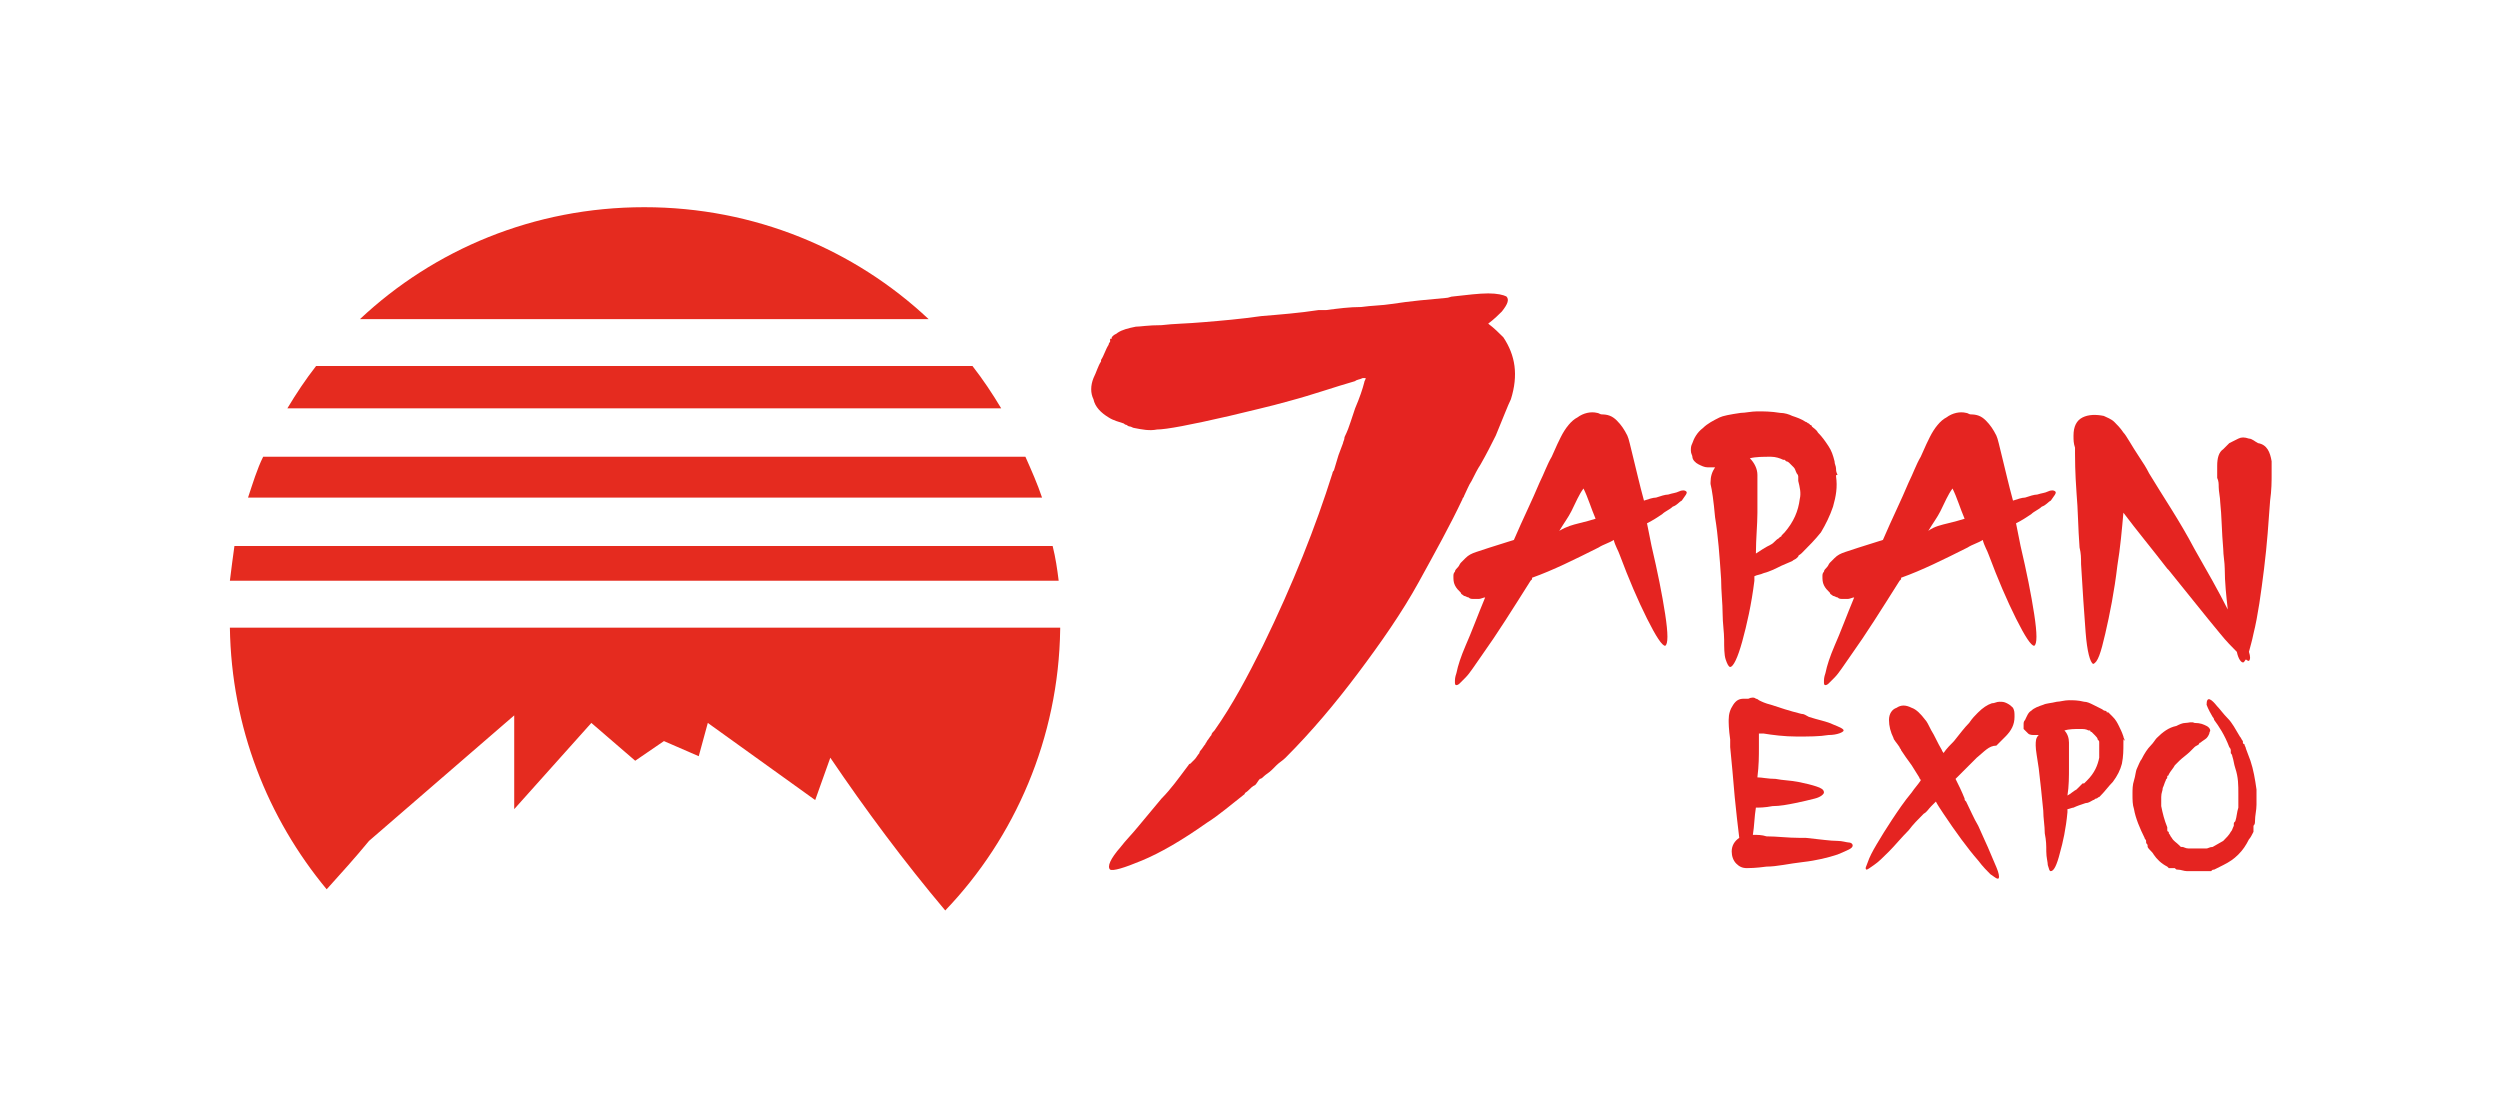 <?xml version="1.0" encoding="utf-8"?>
<!-- Generator: Adobe Illustrator 22.0.1, SVG Export Plug-In . SVG Version: 6.00 Build 0)  -->
<svg version="1.1" xmlns="http://www.w3.org/2000/svg" xmlns:xlink="http://www.w3.org/1999/xlink" x="0px" y="0px"
	 viewBox="0 0 165.3 73.9" style="enable-background:new 0 0 165.3 73.9;" xml:space="preserve">
<style type="text/css">
	.st0{fill:#E52421;}
	.st1{fill:#E52B1F;}
</style>
<g id="Calque_1">
</g>
<g id="Calque_2">
	<g>
		<g>
			<path class="st0" d="M99.4,22.3c0.8,1.2,1,2.5,0.5,4.1c-0.2,0.4-0.5,1.2-1,2.4c-0.3,0.6-0.6,1.2-1,1.9c-0.2,0.3-0.4,0.7-0.6,1.1
				c-0.2,0.3-0.3,0.6-0.5,1c0,0.1-0.1,0.1-0.1,0.2c-0.8,1.7-1.8,3.5-2.9,5.5c-1.1,2-2.5,4-4,6c-1.5,2-3.1,3.9-4.8,5.6
				c-0.2,0.2-0.4,0.3-0.6,0.5c0,0-0.1,0.1-0.1,0.1c-0.1,0.1-0.1,0.1-0.2,0.2c-0.2,0.2-0.4,0.3-0.5,0.4c-0.1,0.1-0.2,0.2-0.3,0.2
				c-0.1,0.1-0.2,0.3-0.3,0.4c-0.2,0.1-0.3,0.2-0.5,0.4c-0.1,0.1-0.2,0.1-0.2,0.2c-0.9,0.7-1.7,1.4-2.5,1.9c-1.7,1.2-3.1,2-4.3,2.5
				c-1.2,0.5-1.9,0.7-2.1,0.6c-0.2-0.2,0-0.7,0.7-1.5c0.3-0.4,0.8-0.9,1.2-1.4c0.5-0.6,1-1.2,1.5-1.8c0.6-0.6,1.1-1.3,1.7-2.1
				c0.1-0.1,0.1-0.2,0.2-0.2c0.1-0.1,0.2-0.2,0.3-0.3c0.1-0.1,0.2-0.3,0.3-0.4c0-0.1,0.1-0.2,0.1-0.2c0.1-0.1,0.2-0.3,0.3-0.4
				c0-0.1,0.1-0.1,0.1-0.2c0.1-0.1,0.2-0.3,0.3-0.4c0-0.1,0.1-0.2,0.2-0.3c1.2-1.7,2.2-3.6,3.2-5.6c2-4.1,3.5-7.9,4.6-11.4
				c0-0.1,0.1-0.2,0.1-0.2c0.1-0.3,0.2-0.7,0.3-1c0.1-0.3,0.2-0.5,0.3-0.8c0-0.1,0.1-0.2,0.1-0.4c0.2-0.4,0.3-0.7,0.4-1
				c0.1-0.3,0.2-0.6,0.3-0.9c0.3-0.7,0.5-1.3,0.6-1.7c0-0.1,0.1-0.2,0.1-0.3c-0.1,0-0.1,0-0.2,0c-0.2,0.1-0.4,0.1-0.5,0.2
				c-1.4,0.4-2.8,0.9-4.3,1.3c-1.4,0.4-2.8,0.7-4,1c-2.6,0.6-4.2,0.9-4.8,0.9c-0.5,0.1-1,0-1.5-0.1c-0.1,0-0.2-0.1-0.3-0.1
				c-0.1,0-0.2-0.1-0.2-0.1c-0.1,0-0.2-0.1-0.2-0.1c-0.3-0.1-0.7-0.2-1-0.4c-0.5-0.3-0.9-0.7-1-1.2c-0.2-0.4-0.2-0.9,0-1.4
				c0.2-0.4,0.3-0.8,0.5-1.1c0,0,0-0.1,0-0.1c0.2-0.3,0.3-0.7,0.5-1c0-0.1,0.1-0.2,0.1-0.2c0-0.1,0-0.1,0-0.2h0.1
				c0-0.1,0-0.1,0.1-0.2c0.1-0.1,0.2-0.1,0.3-0.2c0.3-0.2,0.7-0.3,1.2-0.4c0.3,0,0.8-0.1,1.7-0.1c0.8-0.1,1.7-0.1,2.8-0.2
				c1.2-0.1,2.4-0.2,3.8-0.4c1.2-0.1,2.5-0.2,3.8-0.4c0.2,0,0.3,0,0.5,0c0.8-0.1,1.5-0.2,2.3-0.2c0.7-0.1,1.4-0.1,2-0.2
				c1.3-0.2,2.5-0.3,3.6-0.4c0.2,0,0.3-0.1,0.5-0.1c0.9-0.1,1.7-0.2,2.3-0.2c0.6,0,1,0.1,1.2,0.2c0.2,0.2,0.1,0.5-0.3,1
				c-0.2,0.2-0.5,0.5-0.9,0.8C98.8,21.7,99.1,22,99.4,22.3z"/>
			<path class="st0" d="M111.5,32.5c0.1,0.1-0.1,0.3-0.3,0.6c-0.2,0.1-0.3,0.3-0.6,0.4c-0.2,0.2-0.5,0.3-0.7,0.5
				c-0.3,0.2-0.6,0.4-1,0.6c0.1,0.5,0.2,1,0.3,1.5c0.4,1.7,0.7,3.2,0.9,4.5c0.2,1.3,0.2,2,0,2.1c-0.2,0-0.6-0.6-1.2-1.8
				c-0.6-1.2-1.2-2.6-1.8-4.2c-0.1-0.3-0.3-0.6-0.4-1c-0.3,0.2-0.7,0.3-1,0.5c-1.6,0.8-3,1.5-4.4,2c0,0,0,0,0,0.1
				c0,0-0.1,0.1-0.1,0.1c-1.2,1.9-2.2,3.5-3.2,4.9c-0.5,0.7-0.8,1.2-1.1,1.5c-0.2,0.2-0.3,0.3-0.4,0.4c-0.1,0.1-0.2,0.1-0.2,0.1
				c-0.1,0-0.1-0.1-0.1-0.2c0-0.2,0-0.3,0.1-0.6c0.1-0.5,0.3-1.1,0.6-1.8c0.4-0.9,0.8-2,1.3-3.2c-0.1,0-0.3,0.1-0.4,0.1
				c-0.1,0-0.3,0-0.4,0c-0.1,0-0.2,0-0.3-0.1c-0.1,0-0.2-0.1-0.3-0.1c-0.1-0.1-0.2-0.1-0.2-0.2c-0.2-0.2-0.3-0.3-0.4-0.5
				c-0.1-0.2-0.1-0.4-0.1-0.6c0-0.1,0-0.2,0.1-0.3c0-0.1,0.1-0.2,0.2-0.3c0.1-0.1,0.1-0.2,0.2-0.3c0.1-0.1,0.2-0.2,0.3-0.3
				c0.2-0.2,0.4-0.3,0.7-0.4c0.3-0.1,1.2-0.4,2.5-0.8c0.6-1.4,1.2-2.6,1.7-3.8c0.3-0.6,0.5-1.2,0.8-1.7c0.3-0.7,0.5-1.1,0.6-1.3
				c0.3-0.6,0.7-1.1,1.1-1.3c0.4-0.3,0.9-0.4,1.3-0.3c0.1,0,0.2,0.1,0.3,0.1c0.4,0,0.7,0.1,1,0.4c0.3,0.3,0.5,0.6,0.7,1
				c0.1,0.2,0.2,0.7,0.4,1.5c0.2,0.8,0.4,1.7,0.7,2.8c0.3-0.1,0.6-0.2,0.8-0.2c0.3-0.1,0.6-0.2,0.8-0.2c0.3-0.1,0.5-0.1,0.7-0.2
				C111.2,32.4,111.4,32.4,111.5,32.5z M104.4,34.6c0.4-0.1,0.8-0.2,1.1-0.3c-0.3-0.7-0.5-1.4-0.8-2c-0.3,0.4-0.5,0.9-0.8,1.5
				c-0.2,0.4-0.5,0.8-0.8,1.3C103.6,34.8,104,34.7,104.4,34.6z"/>
			<path class="st0" d="M121.4,31.5c0.1,0.7,0,1.3-0.2,2c-0.2,0.6-0.5,1.2-0.8,1.7c-0.4,0.5-0.8,0.9-1.2,1.3c0,0-0.1,0.1-0.1,0.1
				c-0.1,0.1-0.2,0.1-0.2,0.2c0,0,0,0-0.1,0.1c-0.1,0.1-0.2,0.1-0.3,0.2c-0.2,0.1-0.5,0.2-0.7,0.3c-0.4,0.2-0.8,0.4-1.2,0.5
				c-0.2,0.1-0.4,0.1-0.6,0.2c0,0.1,0,0.2,0,0.3c-0.2,1.6-0.5,2.9-0.8,4c-0.3,1.1-0.6,1.7-0.8,1.7c-0.1,0-0.2-0.2-0.3-0.5
				c-0.1-0.3-0.1-0.8-0.1-1.3c0-0.5-0.1-1.1-0.1-1.7c0-0.7-0.1-1.5-0.1-2.3c-0.1-1.5-0.2-2.9-0.4-4.1c-0.1-1.1-0.2-1.8-0.3-2.2
				c0,0,0,0,0-0.1c0-0.4,0.1-0.7,0.3-1c-0.1,0-0.1,0-0.2,0c-0.1,0-0.2,0-0.3,0c-0.2,0-0.4-0.1-0.6-0.2c-0.2-0.1-0.4-0.3-0.4-0.5
				c0-0.1-0.1-0.2-0.1-0.4c0-0.2,0-0.3,0.1-0.5c0.1-0.3,0.3-0.7,0.7-1c0.3-0.3,0.7-0.5,1.1-0.7c0.2-0.1,0.7-0.2,1.4-0.3
				c0.3,0,0.7-0.1,1.1-0.1c0.4,0,0.9,0,1.5,0.1c0.3,0,0.6,0.1,0.8,0.2c0.3,0.1,0.6,0.2,0.9,0.4c0.1,0,0.1,0.1,0.2,0.1
				c0,0,0.1,0.1,0.1,0.1c0,0,0.1,0,0.1,0.1c0.1,0.1,0.3,0.2,0.4,0.4c0.3,0.3,0.5,0.6,0.7,0.9c0.2,0.3,0.3,0.6,0.4,1
				c0,0.2,0.1,0.3,0.1,0.5c0,0.1,0,0.2,0.1,0.4C121.4,31.4,121.4,31.4,121.4,31.5z M119,33c0.1-0.4,0-0.8-0.1-1.2c0,0,0-0.1,0-0.1
				c0-0.1,0-0.1,0-0.2c0-0.1-0.1-0.2-0.1-0.2c-0.1-0.2-0.1-0.3-0.2-0.4c-0.1-0.1-0.2-0.2-0.3-0.3c0,0-0.1-0.1-0.2-0.1
				c0,0,0,0-0.1-0.1l-0.1,0c-0.2-0.1-0.5-0.2-0.8-0.2c-0.5,0-1,0-1.4,0.1c0.3,0.3,0.5,0.7,0.5,1.1c0,0.1,0,0.4,0,0.9
				c0,0.1,0,0.2,0,0.3c0,0.1,0,0.3,0,0.4c0,0.1,0,0.1,0,0.2c0,0.2,0,0.4,0,0.7c0,0.8-0.1,1.7-0.1,2.7c0.3-0.2,0.6-0.4,1-0.6
				c0.2-0.1,0.3-0.3,0.5-0.4c0,0,0.1-0.1,0.1-0.1c0,0,0.1,0,0.1-0.1c0,0,0.1-0.1,0.1-0.1c0,0,0.1-0.1,0.1-0.1
				C118.6,34.5,118.9,33.8,119,33z"/>
			<path class="st0" d="M135.9,32.5c0.1,0.1-0.1,0.3-0.3,0.6c-0.2,0.1-0.3,0.3-0.6,0.4c-0.2,0.2-0.5,0.3-0.7,0.5
				c-0.3,0.2-0.6,0.4-1,0.6c0.1,0.5,0.2,1,0.3,1.5c0.4,1.7,0.7,3.2,0.9,4.5c0.2,1.3,0.2,2,0,2.1c-0.2,0-0.6-0.6-1.2-1.8
				c-0.6-1.2-1.2-2.6-1.8-4.2c-0.1-0.3-0.3-0.6-0.4-1c-0.3,0.2-0.7,0.3-1,0.5c-1.6,0.8-3,1.5-4.4,2c0,0,0,0,0,0.1
				c0,0-0.1,0.1-0.1,0.1c-1.2,1.9-2.2,3.5-3.2,4.9c-0.5,0.7-0.8,1.2-1.1,1.5c-0.2,0.2-0.3,0.3-0.4,0.4c-0.1,0.1-0.2,0.1-0.2,0.1
				c-0.1,0-0.1-0.1-0.1-0.2c0-0.2,0-0.3,0.1-0.6c0.1-0.5,0.3-1.1,0.6-1.8c0.4-0.9,0.8-2,1.3-3.2c-0.1,0-0.3,0.1-0.4,0.1
				c-0.1,0-0.3,0-0.4,0c-0.1,0-0.2,0-0.3-0.1c-0.1,0-0.2-0.1-0.3-0.1c-0.1-0.1-0.2-0.1-0.2-0.2c-0.2-0.2-0.3-0.3-0.4-0.5
				c-0.1-0.2-0.1-0.4-0.1-0.6c0-0.1,0-0.2,0.1-0.3c0-0.1,0.1-0.2,0.2-0.3c0.1-0.1,0.1-0.2,0.2-0.3c0.1-0.1,0.2-0.2,0.3-0.3
				c0.2-0.2,0.4-0.3,0.7-0.4c0.3-0.1,1.2-0.4,2.5-0.8c0.6-1.4,1.2-2.6,1.7-3.8c0.3-0.6,0.5-1.2,0.8-1.7c0.3-0.7,0.5-1.1,0.6-1.3
				c0.3-0.6,0.7-1.1,1.1-1.3c0.4-0.3,0.9-0.4,1.3-0.3c0.1,0,0.2,0.1,0.3,0.1c0.4,0,0.7,0.1,1,0.4c0.3,0.3,0.5,0.6,0.7,1
				c0.1,0.2,0.2,0.7,0.4,1.5c0.2,0.8,0.4,1.7,0.7,2.8c0.3-0.1,0.6-0.2,0.8-0.2c0.3-0.1,0.6-0.2,0.8-0.2c0.3-0.1,0.5-0.1,0.7-0.2
				C135.6,32.4,135.8,32.4,135.9,32.5z M128.8,34.6c0.4-0.1,0.8-0.2,1.1-0.3c-0.3-0.7-0.5-1.4-0.8-2c-0.3,0.4-0.5,0.9-0.8,1.5
				c-0.2,0.4-0.5,0.8-0.8,1.3C127.9,34.8,128.4,34.7,128.8,34.6z"/>
			<path class="st0" d="M150.2,30.5c0,0.1,0,0.2,0,0.3c0,0.2,0,0.3,0,0.6c0,0.4,0,1-0.1,1.7c-0.1,1.4-0.2,2.9-0.4,4.5
				c-0.2,1.6-0.4,3.1-0.7,4.3c-0.1,0.5-0.2,0.8-0.3,1.2c0.1,0.3,0.1,0.5,0,0.6c0,0-0.1,0-0.2-0.1c-0.1,0.1-0.1,0.2-0.2,0.2
				c-0.1,0-0.3-0.2-0.4-0.7c-0.3-0.3-0.7-0.7-1.1-1.2c-1-1.2-2.1-2.6-3.4-4.2c0,0-0.1-0.1-0.1-0.1c-1-1.3-2-2.5-2.9-3.7
				c-0.1,1.1-0.2,2.3-0.4,3.5c-0.2,1.7-0.5,3.2-0.8,4.5c-0.3,1.3-0.5,1.9-0.8,2c-0.2-0.1-0.4-0.8-0.5-2.1c-0.1-1.3-0.2-2.8-0.3-4.5
				c0-0.4,0-0.7-0.1-1.1c-0.1-1.3-0.1-2.5-0.2-3.6c-0.1-1.4-0.1-2.3-0.1-2.6c0-0.1,0-0.3,0-0.4c-0.1-0.3-0.1-0.5-0.1-0.8
				c0-0.6,0.2-1,0.6-1.2c0.4-0.2,0.9-0.2,1.4-0.1c0.2,0.1,0.5,0.2,0.7,0.4c0.2,0.2,0.4,0.4,0.6,0.7c0.2,0.2,0.5,0.8,1.1,1.7
				c0.2,0.3,0.4,0.6,0.6,1c0.9,1.5,2,3.1,3,5c0.8,1.4,1.6,2.8,2.2,4c-0.1-0.9-0.2-1.8-0.2-2.7c0-0.4-0.1-0.9-0.1-1.3
				c-0.1-1.1-0.1-2.2-0.2-3.1c0-0.3-0.1-0.7-0.1-1c0-0.2,0-0.4-0.1-0.6c0-0.1,0-0.2,0-0.2c0-0.1,0-0.2,0-0.3c0-0.2,0-0.3,0-0.3
				c0-0.5,0.1-0.9,0.4-1.1c0.1-0.1,0.3-0.3,0.4-0.4c0.2-0.1,0.4-0.2,0.6-0.3c0.2-0.1,0.4-0.1,0.7,0c0.2,0,0.4,0.2,0.6,0.3
				C149.9,29.4,150.1,29.9,150.2,30.5z"/>
			<path class="st0" d="M121.5,55.6c0.3,0,0.6,0.1,0.7,0.1c0.2,0,0.3,0.1,0.3,0.2c0,0.2-0.3,0.3-1,0.6c-0.6,0.2-1.4,0.4-2.3,0.5
				c-0.9,0.1-1.7,0.3-2.4,0.3c-0.7,0.1-1.2,0.1-1.3,0.1c-0.3,0-0.5-0.1-0.7-0.3c-0.2-0.2-0.3-0.5-0.3-0.8c0-0.4,0.2-0.7,0.5-0.9
				c-0.1-0.8-0.2-1.7-0.3-2.7c-0.1-1.2-0.2-2.3-0.3-3.3c0-0.2,0-0.4,0-0.5c-0.1-0.7-0.1-1.1-0.1-1.3c0-0.4,0.1-0.7,0.3-1
				c0.2-0.3,0.4-0.4,0.7-0.4c0.1,0,0.2,0,0.3,0c0.2-0.1,0.4-0.1,0.5,0c0,0,0.1,0,0.2,0.1c0.2,0.1,0.4,0.2,0.8,0.3
				c0.6,0.2,1.2,0.4,2,0.6c0.2,0,0.3,0.1,0.5,0.2c0.6,0.2,1.2,0.3,1.6,0.5c0.5,0.2,0.7,0.3,0.7,0.4c0,0.1-0.4,0.3-1,0.3
				c-0.6,0.1-1.3,0.1-2.1,0.1c-0.8,0-1.6-0.1-2.2-0.2c-0.1,0-0.2,0-0.3,0c0,0.3,0,0.6,0,0.9c0,0.6,0,1.2-0.1,2
				c0.3,0,0.7,0.1,1.2,0.1c0.5,0.1,1,0.1,1.5,0.2c0.5,0.1,0.9,0.2,1.2,0.3c0.3,0.1,0.5,0.2,0.5,0.4c0,0.1-0.2,0.3-0.6,0.4
				c-0.4,0.1-0.8,0.2-1.3,0.3c-0.5,0.1-1,0.2-1.5,0.2c-0.5,0.1-0.9,0.1-1.1,0.1c-0.1,0.6-0.1,1.2-0.2,1.8c0.3,0,0.6,0,0.9,0.1
				c0.7,0,1.4,0.1,2.2,0.1c0.1,0,0.3,0,0.4,0C120.4,55.5,121,55.6,121.5,55.6z"/>
			<path class="st0" d="M130.7,50.1c-0.4,0.4-0.9,0.9-1.4,1.4c0.2,0.4,0.4,0.8,0.6,1.3c0,0.1,0,0.1,0.1,0.2c0.3,0.6,0.5,1.1,0.8,1.6
				c0.3,0.7,0.6,1.3,0.8,1.8c0.2,0.5,0.4,0.9,0.5,1.2c0.1,0.3,0.1,0.5,0,0.5c-0.1,0-0.2-0.1-0.5-0.3c-0.2-0.2-0.5-0.5-0.8-0.9
				c-0.7-0.8-1.5-1.9-2.3-3.1c-0.2-0.3-0.4-0.6-0.5-0.8c-0.1,0.1-0.2,0.2-0.3,0.3c-0.2,0.2-0.3,0.4-0.5,0.5c-0.4,0.4-0.7,0.7-1,1.1
				c-0.5,0.5-0.9,1-1.3,1.4c-0.4,0.4-0.7,0.7-1,0.9c-0.3,0.2-0.4,0.3-0.5,0.3c-0.1-0.1,0-0.2,0.1-0.5c0.1-0.3,0.3-0.7,0.6-1.2
				c0.3-0.5,0.6-1,1-1.6c0.4-0.6,0.8-1.2,1.3-1.8c0.2-0.3,0.4-0.5,0.6-0.8c0-0.1-0.1-0.1-0.1-0.2c0,0,0,0,0,0
				c-0.2-0.3-0.3-0.5-0.5-0.8c-0.3-0.4-0.5-0.7-0.7-1c0-0.1-0.1-0.1-0.1-0.2c-0.2-0.3-0.4-0.5-0.4-0.6c-0.2-0.4-0.3-0.8-0.3-1.2
				c0-0.4,0.2-0.7,0.5-0.8c0.3-0.2,0.6-0.2,1,0c0.3,0.1,0.6,0.4,0.9,0.8c0.1,0.1,0.2,0.3,0.4,0.7c0.2,0.3,0.4,0.8,0.7,1.3
				c0,0.1,0.1,0.1,0.1,0.2c0.2-0.3,0.5-0.6,0.7-0.8c0.4-0.5,0.7-0.9,1-1.2c0.2-0.3,0.4-0.5,0.5-0.6c0,0,0,0,0.1-0.1
				c0.3-0.3,0.6-0.5,0.9-0.6c0.2,0,0.3-0.1,0.5-0.1c0.2,0,0.3,0,0.5,0.1c0.2,0.1,0.3,0.2,0.4,0.3c0.1,0.2,0.1,0.3,0.1,0.6
				c0,0.5-0.2,0.9-0.6,1.3c-0.1,0.1-0.2,0.2-0.3,0.3c-0.1,0.1-0.2,0.2-0.3,0.3C131.5,49.3,131.2,49.7,130.7,50.1z M130.7,50.1
				c-0.4,0.4-0.9,0.9-1.4,1.4c0.2,0.4,0.4,0.8,0.6,1.3c0,0.1,0,0.1,0.1,0.2c0.3,0.6,0.5,1.1,0.8,1.6c0.3,0.7,0.6,1.3,0.8,1.8
				c0.2,0.5,0.4,0.9,0.5,1.2c0.1,0.3,0.1,0.5,0,0.5c-0.1,0-0.2-0.1-0.5-0.3c-0.2-0.2-0.5-0.5-0.8-0.9c-0.7-0.8-1.5-1.9-2.3-3.1
				c-0.2-0.3-0.4-0.6-0.5-0.8c-0.1,0.1-0.2,0.2-0.3,0.3c-0.2,0.2-0.3,0.4-0.5,0.5c-0.4,0.4-0.7,0.7-1,1.1c-0.5,0.5-0.9,1-1.3,1.4
				c-0.4,0.4-0.7,0.7-1,0.9c-0.3,0.2-0.4,0.3-0.5,0.3c-0.1-0.1,0-0.2,0.1-0.5c0.1-0.3,0.3-0.7,0.6-1.2c0.3-0.5,0.6-1,1-1.6
				c0.4-0.6,0.8-1.2,1.3-1.8c0.2-0.3,0.4-0.5,0.6-0.8c0-0.1-0.1-0.1-0.1-0.2c0,0,0,0,0,0c-0.2-0.3-0.3-0.5-0.5-0.8
				c-0.3-0.4-0.5-0.7-0.7-1c0-0.1-0.1-0.1-0.1-0.2c-0.2-0.3-0.4-0.5-0.4-0.6c-0.2-0.4-0.3-0.8-0.3-1.2c0-0.4,0.2-0.7,0.5-0.8
				c0.3-0.2,0.6-0.2,1,0c0.3,0.1,0.6,0.4,0.9,0.8c0.1,0.1,0.2,0.3,0.4,0.7c0.2,0.3,0.4,0.8,0.7,1.3c0,0.1,0.1,0.1,0.1,0.2
				c0.2-0.3,0.5-0.6,0.7-0.8c0.4-0.5,0.7-0.9,1-1.2c0.2-0.3,0.4-0.5,0.5-0.6c0,0,0,0,0.1-0.1c0.3-0.3,0.6-0.5,0.9-0.6
				c0.2,0,0.3-0.1,0.5-0.1c0.2,0,0.3,0,0.5,0.1c0.2,0.1,0.3,0.2,0.4,0.3c0.1,0.2,0.1,0.3,0.1,0.6c0,0.5-0.2,0.9-0.6,1.3
				c-0.1,0.1-0.2,0.2-0.3,0.3c-0.1,0.1-0.2,0.2-0.3,0.3C131.5,49.3,131.2,49.7,130.7,50.1z"/>
			<path class="st0" d="M140.4,49.1c0,0.5,0,0.9-0.1,1.4c-0.1,0.4-0.3,0.8-0.6,1.2c-0.3,0.3-0.5,0.6-0.8,0.9c0,0,0,0-0.1,0.1
				c-0.1,0-0.1,0.1-0.2,0.1c0,0,0,0,0,0c-0.1,0-0.1,0.1-0.2,0.1c-0.2,0.1-0.3,0.2-0.5,0.2c-0.3,0.1-0.6,0.2-0.8,0.3
				c-0.1,0-0.3,0.1-0.4,0.1c0,0.1,0,0.1,0,0.2c-0.1,1.1-0.3,2-0.5,2.7c-0.2,0.8-0.4,1.2-0.6,1.2c-0.1,0-0.1-0.1-0.2-0.4
				c0-0.2-0.1-0.5-0.1-0.9c0-0.4,0-0.7-0.1-1.2c0-0.5-0.1-1-0.1-1.5c-0.1-1-0.2-2-0.3-2.8c-0.1-0.7-0.2-1.2-0.2-1.5c0,0,0,0,0,0
				c0-0.3,0-0.5,0.2-0.7c0,0-0.1,0-0.1,0c-0.1,0-0.1,0-0.2,0c-0.1,0-0.3,0-0.4-0.1c-0.1-0.1-0.2-0.2-0.3-0.3c0-0.1,0-0.2,0-0.3
				c0-0.1,0-0.2,0.1-0.3c0.1-0.2,0.2-0.5,0.4-0.6c0.2-0.2,0.5-0.3,0.8-0.4c0.2-0.1,0.5-0.1,0.9-0.2c0.2,0,0.5-0.1,0.8-0.1
				c0.3,0,0.6,0,1,0.1c0.2,0,0.4,0.1,0.6,0.2c0.2,0.1,0.4,0.2,0.6,0.3c0,0,0.1,0.1,0.2,0.1c0,0,0.1,0,0.1,0.1c0,0,0,0,0.1,0
				c0.1,0.1,0.2,0.2,0.3,0.3c0.2,0.2,0.3,0.4,0.4,0.6c0.1,0.2,0.2,0.4,0.3,0.7c0,0.1,0.1,0.2,0.1,0.3
				C140.4,48.8,140.4,48.9,140.4,49.1C140.4,49,140.4,49,140.4,49.1z M138.8,50.1c0-0.3,0-0.5,0-0.8c0,0,0-0.1,0-0.1
				c0,0,0-0.1,0-0.1c0-0.1,0-0.1-0.1-0.2c0-0.1-0.1-0.2-0.2-0.3c-0.1-0.1-0.1-0.1-0.2-0.2c0,0-0.1,0-0.1-0.1c0,0,0,0,0,0l-0.1,0
				c-0.2-0.1-0.3-0.1-0.6-0.1c-0.3,0-0.7,0-1,0.1c0.2,0.2,0.3,0.5,0.3,0.8c0,0.1,0,0.3,0,0.6c0,0.1,0,0.1,0,0.2c0,0.1,0,0.2,0,0.3
				c0,0,0,0.1,0,0.1c0,0.1,0,0.3,0,0.5c0,0.5,0,1.2-0.1,1.8c0.2-0.1,0.4-0.3,0.6-0.4c0.1-0.1,0.2-0.2,0.3-0.3c0,0,0.1-0.1,0.1-0.1
				c0,0,0,0,0.1,0c0,0,0.1-0.1,0.1-0.1c0,0,0,0,0.1-0.1C138.5,51.1,138.7,50.6,138.8,50.1z"/>
			<path class="st0" d="M146.6,46.7c0.2,0.2,0.4,0.5,0.7,0.8c0.3,0.3,0.5,0.7,0.8,1.2c0.1,0.1,0.1,0.2,0.2,0.3c0,0,0,0,0,0.1
				c0,0,0,0.1,0.1,0.1c0,0.1,0.1,0.2,0.1,0.3c0.1,0.3,0.2,0.5,0.3,0.8c0.2,0.6,0.3,1.2,0.4,1.9c0,0,0,0.1,0,0.1c0,0,0,0.1,0,0.2
				c0,0.1,0,0.2,0,0.2c0,0.2,0,0.3,0,0.5c0,0.4-0.1,0.7-0.1,1.1c0,0.1,0,0.2-0.1,0.3l0,0.1c0,0,0,0,0,0.1c0,0,0,0,0,0l0,0.2
				c-0.1,0.2-0.2,0.4-0.3,0.5c-0.2,0.4-0.4,0.7-0.7,1c-0.3,0.3-0.6,0.5-1,0.7c-0.2,0.1-0.4,0.2-0.6,0.3c-0.1,0-0.1,0-0.2,0.1
				c0,0-0.1,0-0.1,0c-0.1,0-0.1,0-0.2,0c0,0-0.1,0-0.1,0l-0.2,0c0,0,0,0,0,0c0,0-0.1,0-0.1,0c-0.1,0-0.2,0-0.3,0c-0.2,0-0.4,0-0.6,0
				c-0.2,0-0.4-0.1-0.6-0.1c-0.1,0-0.1,0-0.2-0.1h0c0,0,0,0-0.1,0l-0.1,0l0,0l-0.1,0l-0.1,0l-0.1-0.1c-0.4-0.2-0.7-0.5-0.9-0.8
				c-0.1-0.2-0.3-0.3-0.4-0.5c0,0,0,0,0-0.1c0-0.1-0.1-0.1-0.1-0.2c0,0,0,0,0-0.1c0-0.1-0.1-0.1-0.1-0.2c-0.3-0.6-0.6-1.3-0.7-1.9
				c-0.1-0.3-0.1-0.6-0.1-1c0-0.3,0-0.6,0.1-0.9c0.1-0.3,0.1-0.6,0.2-0.8c0.1-0.2,0.2-0.5,0.3-0.6c0.2-0.4,0.4-0.7,0.6-0.9
				c0.2-0.2,0.3-0.4,0.4-0.5c0.4-0.4,0.8-0.7,1.3-0.8c0.2-0.1,0.4-0.2,0.6-0.2c0.2,0,0.4-0.1,0.6,0c0.4,0,0.6,0.1,0.8,0.2
				c0.2,0.1,0.3,0.3,0.2,0.4c0,0.1-0.1,0.3-0.2,0.4c-0.1,0.1-0.3,0.2-0.4,0.3c0,0-0.1,0-0.1,0.1c-0.1,0.1-0.2,0.1-0.3,0.2
				c-0.1,0.1-0.2,0.2-0.3,0.3c-0.2,0.2-0.5,0.4-0.7,0.6c-0.1,0.1-0.2,0.2-0.3,0.3c-0.1,0.2-0.3,0.4-0.4,0.6c0,0,0,0.1-0.1,0.1
				c0,0,0,0,0,0.1c0,0.1-0.1,0.1-0.1,0.2c-0.1,0.2-0.1,0.3-0.2,0.5c0,0.2-0.1,0.3-0.1,0.6c0,0.2,0,0.4,0,0.6
				c0.1,0.5,0.2,0.9,0.4,1.4c0,0,0,0.1,0,0.1c0,0,0,0,0,0.1c0,0,0,0.1,0.1,0.1c0,0,0,0,0,0.1c0.1,0.1,0.1,0.2,0.2,0.3
				c0.1,0.2,0.3,0.3,0.5,0.5l0.1,0.1l0,0h0l0,0c0,0,0,0,0,0l0,0c0,0,0.1,0,0.1,0c0.1,0,0.2,0.1,0.4,0.1c0.1,0,0.2,0,0.4,0
				c0.1,0,0.1,0,0.2,0h0.1l0.1,0c0,0,0.1,0,0.1,0c0,0,0.1,0,0.1,0c0,0,0,0,0.1,0c0,0,0.1,0,0.1,0c0.1,0,0.2-0.1,0.4-0.1
				c0.2-0.1,0.5-0.3,0.7-0.4c0.2-0.2,0.4-0.4,0.5-0.6c0.1-0.1,0.1-0.2,0.2-0.4l0-0.1v0l0,0v0c0,0,0,0,0,0c0-0.1,0-0.1,0.1-0.2
				c0.1-0.3,0.1-0.6,0.2-0.9c0-0.3,0-0.6,0-0.9c0-0.6,0-1.1-0.2-1.7c-0.1-0.3-0.1-0.5-0.2-0.8c0-0.1-0.1-0.2-0.1-0.2
				c0,0,0-0.1,0-0.1c0,0,0-0.1,0-0.1c0-0.1-0.1-0.2-0.1-0.2c-0.3-0.8-0.7-1.4-1-1.8c0-0.1-0.1-0.2-0.1-0.2c-0.3-0.5-0.4-0.8-0.4-0.8
				C145.9,46,146.2,46.2,146.6,46.7z"/>
		</g>
		<g>
			<path class="st1" d="M61.4,21.1H23.8c4.9-4.6,11.5-7.4,18.8-7.4S56.5,16.5,61.4,21.1z"/>
			<path class="st1" d="M66.2,27H19c0.6-1,1.2-1.9,1.9-2.8h43.4C65,25.1,65.6,26,66.2,27z"/>
			<path class="st1" d="M68.9,32.9H16.4c0.3-0.9,0.6-1.9,1-2.7h50.4C68.2,31.1,68.6,32,68.9,32.9z"/>
			<path class="st1" d="M70,38.4H15.2c0.1-0.8,0.2-1.6,0.3-2.3h54.1C69.8,36.9,69.9,37.6,70,38.4z"/>
			<path class="st1" d="M70.1,41.6c-0.1,7.2-3,13.8-7.6,18.6c-2.7-3.2-5.3-6.7-7.6-10.1l-1,2.8l-7.1-5.1l-0.6,2.2L43.9,49l-1.9,1.3
				l-2.9-2.5L34,53.5v-6.2l-9.6,8.3l0,0c-0.9,1.1-1.9,2.2-2.8,3.2c-3.9-4.7-6.3-10.7-6.4-17.3H70.1z"/>
		</g>
	</g>
</g>
</svg>

